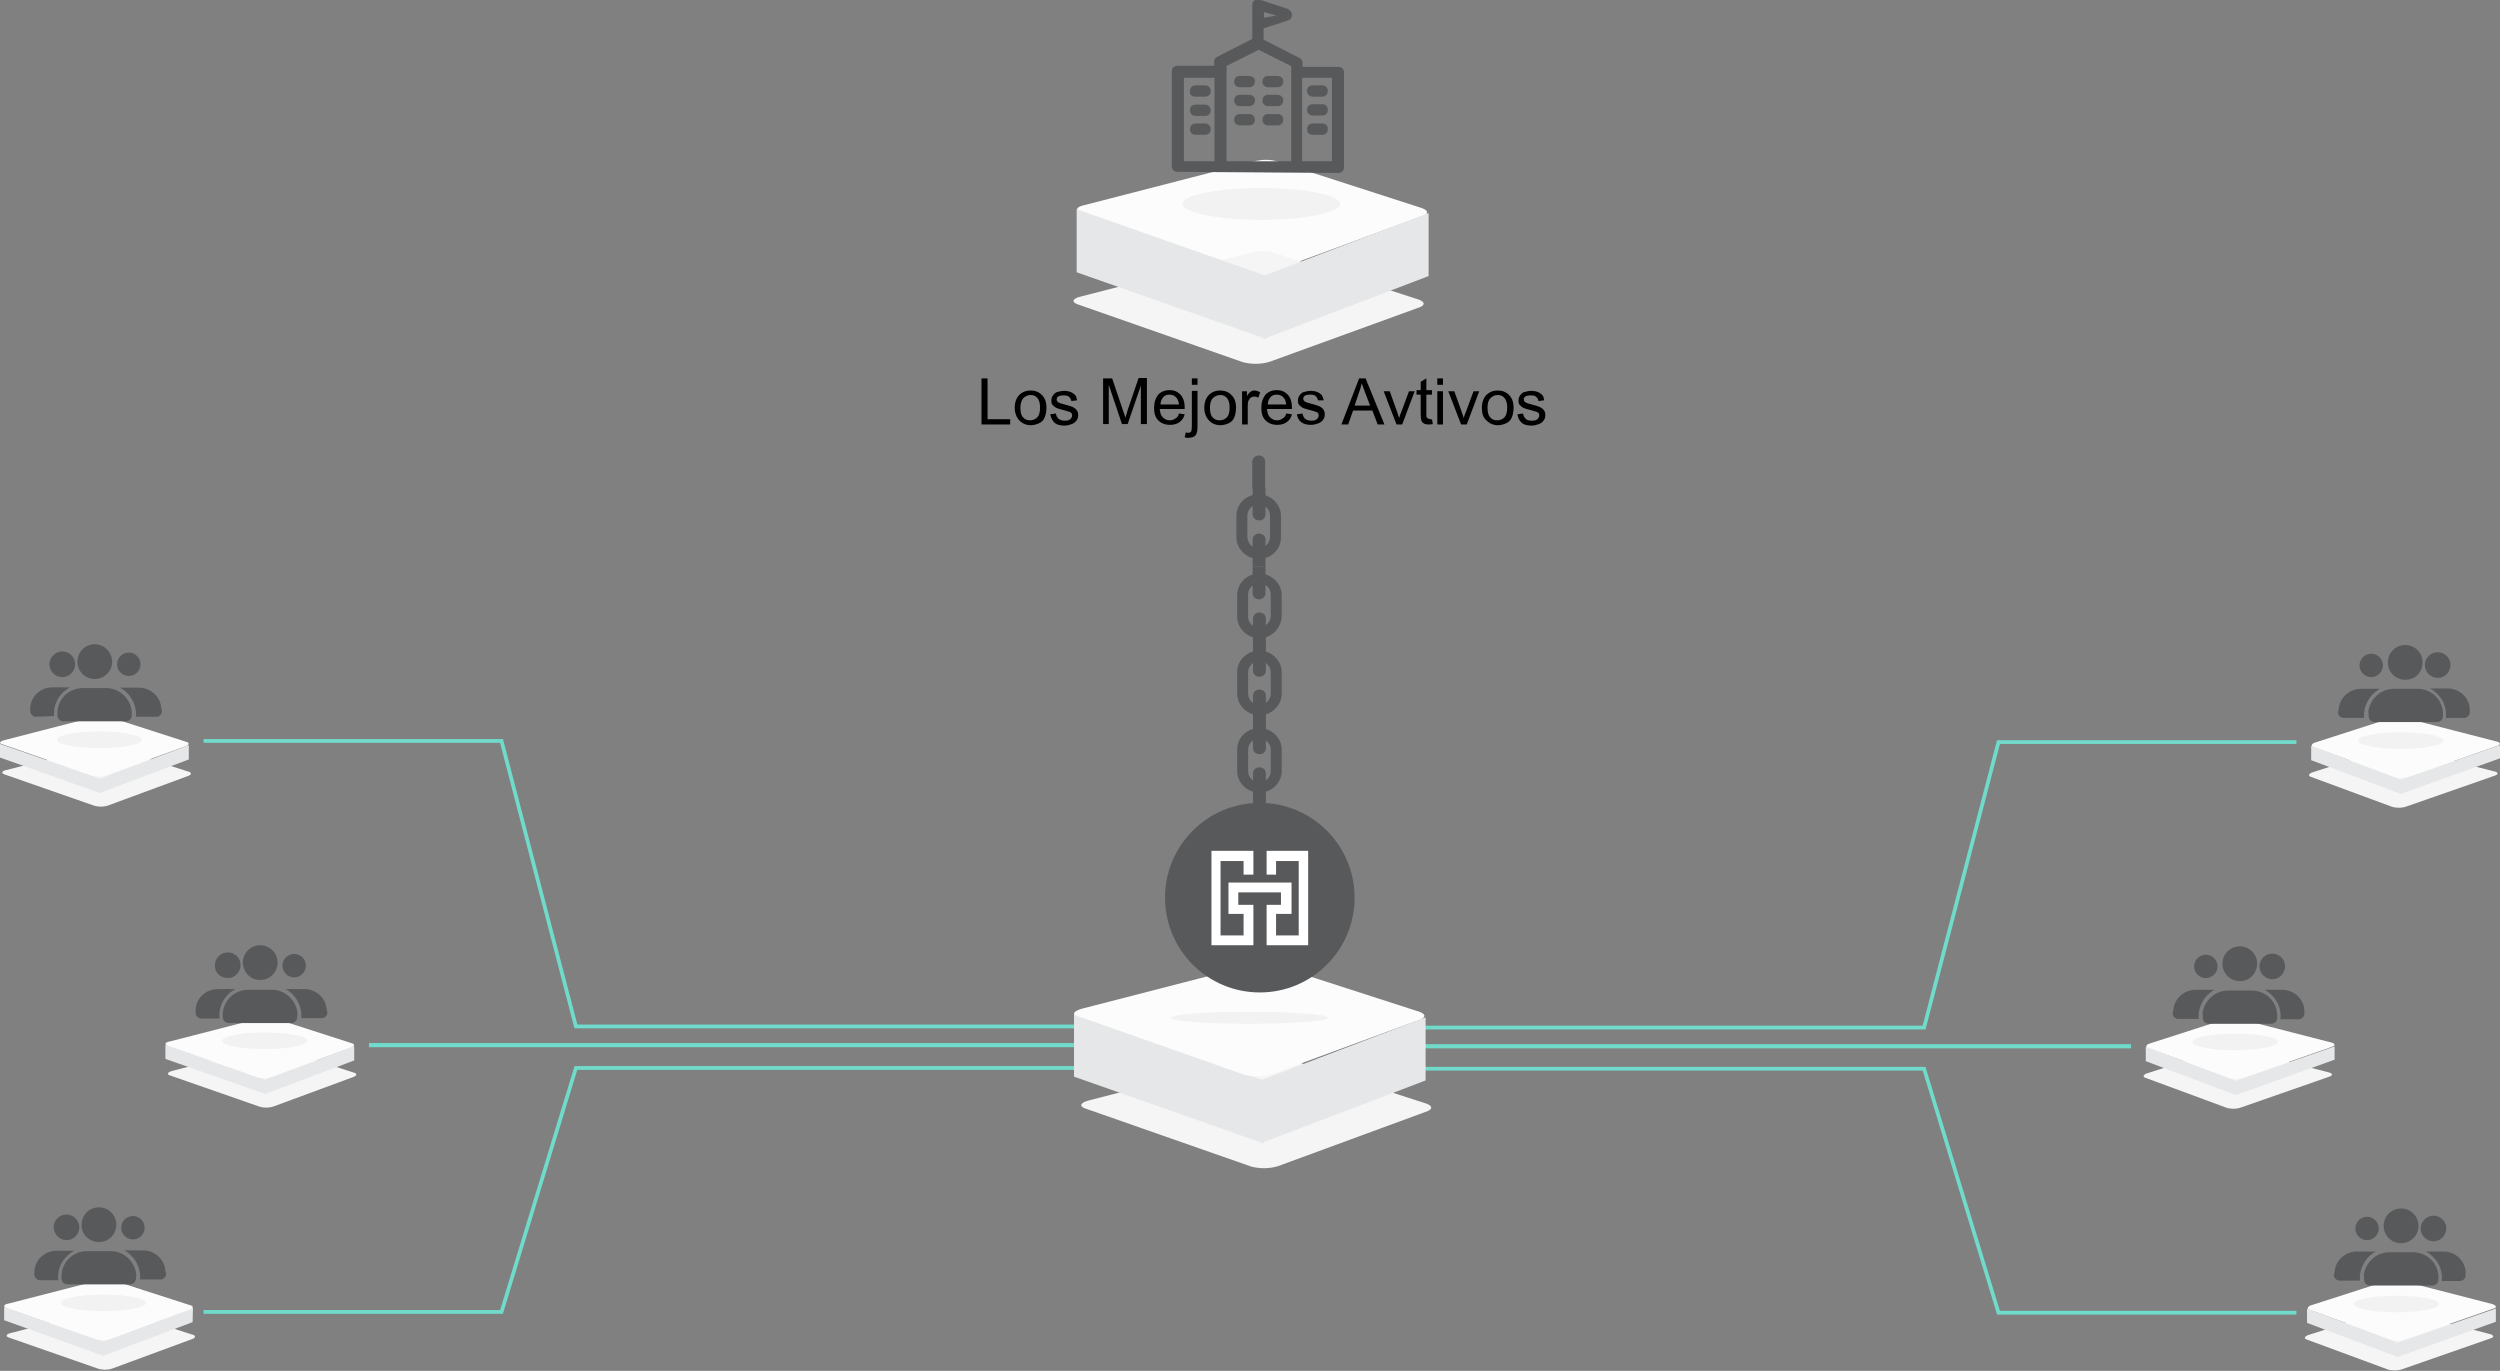 <?xml version="1.0" encoding="utf-8"?>
<!-- Generator: Adobe Illustrator 23.0.0, SVG Export Plug-In . SVG Version: 6.00 Build 0)  -->
<svg version="1.1" id="平民化" xmlns="http://www.w3.org/2000/svg" xmlns:xlink="http://www.w3.org/1999/xlink" x="0px" y="0px"
	 viewBox="0 0 662 363" style="enable-background:new 0 0 662 363;" xml:space="preserve">
<rect x="0" y="0" width="662" height="363" fill="#808080" stroke="none"/>
<style type="text/css">
	.st0{fill:#58595B;}
	.st1{fill:#70DBCB;}
	.st2{fill:none;stroke:#70DBCB;}
	.st3{fill:#F5F5F5;}
	.st4{fill:#E6E7E8;}
	.st5{fill:#FCFCFC;}
	.st6{fill:#F2F2F2;}
	.st7{enable-background:new    ;}
	.st8{fill:#FFFFFF;}
</style>
<g>
	<path class="st0" d="M333.3,148c-3.2,0-5.9-2.6-5.9-5.7v-5.7c0-3.2,2.6-5.7,5.9-5.7c3.2,0,5.9,2.6,5.9,5.7v5.7
		C339.2,145.4,336.7,148,333.3,148z M333.3,145.2c1.6,0,3-1.4,3-3v-5.7c0-1.6-1.4-3-3-3s-3,1.4-3,3v5.7
		C330.4,144,331.7,145.2,333.3,145.2z"/>
	<path class="st0" d="M335.1,136.2v-7.1h-3.4v7.1c0,0.9,0.7,1.6,1.7,1.6C334.3,137.9,335.1,137.2,335.1,136.2z"/>
	<path class="st0" d="M331.6,122.2v7.1h3.4v-7.1c0-0.9-0.7-1.6-1.7-1.6C332.5,120.6,331.6,121.3,331.6,122.2z"/>
	<path class="st0" d="M335.1,150v-7.1c0-0.9-0.7-1.6-1.7-1.6s-1.7,0.7-1.7,1.6v7.1H335.1z"/>
	<g>
		<path class="st0" d="M333.5,169c-3.2,0-5.9-2.6-5.9-5.7v-5.7c0-3.2,2.6-5.7,5.9-5.7c3.2,0,5.9,2.6,5.9,5.7v5.7
			C339.2,166.4,336.7,169,333.5,169z M333.5,166.1c1.6,0,3-1.4,3-3v-5.7c0-1.6-1.4-3-3-3s-3,1.4-3,3v5.7
			C330.4,164.9,331.7,166.1,333.5,166.1z"/>
		<path class="st0" d="M335.1,157.1V150h-3.4v7.1c0,0.9,0.7,1.6,1.7,1.6C334.3,158.7,335.1,158,335.1,157.1z"/>
		<path class="st0" d="M335.2,170.9v-7.1c0-0.9-0.7-1.6-1.7-1.6s-1.7,0.7-1.7,1.6v7.1H335.2z"/>
	</g>
	<g>
		<path class="st0" d="M333.5,189.4c-3.2,0-5.9-2.6-5.9-5.7V178c0-3.2,2.6-5.7,5.9-5.7c3.2,0,5.9,2.6,5.9,5.7v5.7
			C339.4,186.8,336.7,189.4,333.5,189.4z M333.5,186.7c1.6,0,3-1.4,3-3V178c0-1.6-1.4-3-3-3s-3,1.4-3,3v5.7
			C330.5,185.3,331.9,186.7,333.5,186.7z"/>
		<path class="st0" d="M335.2,177.6v-7.1h-3.4v7.1c0,0.9,0.7,1.6,1.7,1.6S335.2,178.5,335.2,177.6z"/>
		<path class="st0" d="M335.2,191.3v-7.1c0-0.9-0.7-1.6-1.7-1.6s-1.7,0.7-1.7,1.6v7.1H335.2z"/>
	</g>
	<g>
		<path class="st0" d="M333.5,209.9c-3.2,0-5.9-2.6-5.9-5.7v-5.7c0-3.2,2.6-5.7,5.9-5.7c3.2,0,5.9,2.6,5.9,5.7v5.7
			C339.4,207.3,336.7,209.9,333.5,209.9z M333.5,207.2c1.6,0,3-1.4,3-3v-5.7c0-1.6-1.4-3-3-3s-3,1.4-3,3v5.7
			C330.5,205.9,331.9,207.2,333.5,207.2z"/>
		<path class="st0" d="M335.2,198.1V191h-3.4v7.1c0,0.9,0.7,1.6,1.7,1.6C334.4,199.8,335.2,199.1,335.2,198.1z"/>
		<path class="st0" d="M335.2,211.9v-7.1c0-0.9-0.7-1.6-1.7-1.6s-1.7,0.7-1.7,1.6v7.1H335.2z"/>
	</g>
	<path class="st0" d="M333.5,230.7c-3.2,0-5.9-2.6-5.9-5.7v-5.7c0-3.2,2.6-5.7,5.9-5.7c3.2,0,5.9,2.6,5.9,5.7v5.7
		C339.4,228.3,336.8,230.7,333.5,230.7z M333.5,228c1.6,0,3-1.4,3-3v-5.7c0-1.6-1.4-3-3-3s-3,1.4-3,3v5.7
		C330.5,226.7,331.9,228,333.5,228z"/>
	<path class="st0" d="M335.2,218.9v-7.1h-3.4v7.1c0,0.9,0.7,1.6,1.7,1.6C334.4,220.6,335.2,219.9,335.2,218.9z"/>
	<path class="st0" d="M335.2,232.7v-7.1c0-0.9-0.7-1.6-1.7-1.6s-1.7,0.7-1.7,1.6v7.1H335.2z"/>
	<g>
		<path class="st0" d="M333.6,251.6c-3.2,0-5.9-2.6-5.9-5.7v-5.7c0-3.2,2.6-5.7,5.9-5.7c3.2,0,5.9,2.6,5.9,5.7v5.7
			C339.4,249.1,336.8,251.6,333.6,251.6z M333.6,248.9c1.6,0,3-1.4,3-3v-5.7c0-1.6-1.4-3-3-3s-3,1.4-3,3v5.7
			C330.5,247.6,331.9,248.9,333.6,248.9z"/>
		<path class="st0" d="M335.2,239.8v-7.1h-3.4v7.1c0,0.9,0.7,1.6,1.7,1.6C334.4,241.5,335.2,240.8,335.2,239.8z"/>
		<path class="st0" d="M335.3,253.6v-7.1c0-0.9-0.7-1.6-1.7-1.6s-1.7,0.7-1.7,1.6v7.1H335.3z"/>
	</g>
	<g>
		<path class="st0" d="M333.6,272.1c-3.2,0-5.9-2.6-5.9-5.7v-5.7c0-3.2,2.6-5.7,5.9-5.7c3.2,0,5.9,2.6,5.9,5.7v5.7
			C339.5,269.6,336.8,272.1,333.6,272.1z M333.6,269.4c1.6,0,3-1.4,3-3v-5.7c0-1.6-1.4-3-3-3s-3,1.4-3,3v5.7
			C330.6,268,331.9,269.4,333.6,269.4z"/>
		<path class="st0" d="M335.3,260.3v-7.1h-3.4v7.1c0,0.9,0.7,1.6,1.7,1.6C334.4,262,335.3,261.2,335.3,260.3z"/>
		<path class="st0" d="M335.3,274v-7.1c0-0.9-0.7-1.6-1.7-1.6s-1.7,0.7-1.7,1.6v7.1H335.3z"/>
	</g>
	<g>
		<path class="st0" d="M333.6,292.6c-3.2,0-5.9-2.6-5.9-5.7v-5.7c0-3.2,2.6-5.7,5.9-5.7c3.2,0,5.9,2.6,5.9,5.7v5.7
			C339.5,290.2,336.8,292.6,333.6,292.6z M333.6,289.9c1.6,0,3-1.4,3-3v-5.7c0-1.6-1.4-3-3-3s-3,1.4-3,3v5.7
			C330.6,288.6,332,289.9,333.6,289.9z"/>
		<path class="st0" d="M335.3,280.8v-7.1h-3.4v7.1c0,0.9,0.7,1.6,1.7,1.6S335.3,281.8,335.3,280.8z"/>
		<path class="st0" d="M335.3,294.6v-7.1c0-0.9-0.7-1.6-1.7-1.6s-1.7,0.7-1.7,1.6v7.1H335.3z"/>
	</g>
	<path class="st0" d="M335.2,301.7v-7.1h-3.4v7.1c0,0.9,0.7,1.6,1.7,1.6C334.4,303.4,335.2,302.7,335.2,301.7z"/>
</g>
<g>
	<g>
		<rect id="矩形_48_4_" x="376.4" y="276.5" class="st1" width="187.9" height="1.1"/>
		<path id="形状_2_4_" class="st2" d="M608.1,196.5h-78.9l-19.7,75.6H376.4"/>
		<path id="形状_2_拷贝_4_" class="st2" d="M608.1,347.6h-78.9L509.5,283H376.4"/>
	</g>
	<g>
		<path id="圆角矩形_1_拷贝_13_" class="st3" d="M660.6,205.4l-23.5,8.2c-1.2,0.4-2.6,0.4-3.8,0l-21.4-7.9
			c-0.7-0.2-0.6-0.7,0.2-1.1l20.5-6.6c1-0.2,2.1-0.2,3.1-0.1l24.5,6.3C661.5,204.4,661.8,205,660.6,205.4z"/>
		<path id="矩形_46_13_" class="st4" d="M662,200.8l-26.2,9.4v-3.8l26.2-9.1V200.8z"/>
		<path id="矩形_46_拷贝_13_" class="st4" d="M612,201.3l23.9,9v-3.8l-23.9-9V201.3z"/>
		<path id="圆角矩形_1_13_" class="st5" d="M661.3,197.5l-23.5,8.2c-1.2,0.4-2.6,0.4-3.8,0l-21.4-7.9c-0.7-0.2-0.6-0.7,0.2-1.1
			l20.5-6.6c1-0.2,2.1-0.2,3.1-0.1l24.5,6.3C662.1,196.5,662.4,197.1,661.3,197.5z"/>
		<ellipse id="椭圆_11_13_" class="st6" cx="635.7" cy="196.1" rx="11.3" ry="2.2"/>
	</g>
	<g>
		<g>
			<path class="st0" d="M636.9,180c-2.6,0-4.6-2.1-4.6-4.6c0-2.6,2.1-4.6,4.6-4.6c2.6,0,4.6,2.1,4.6,4.6
				C641.5,178.1,639.5,180,636.9,180z"/>
			<path class="st0" d="M627.1,188.6c0.4-3.4,3.2-6.2,6.8-6.2h6.2c3.6,0,6.5,2.6,6.8,6.2l0,0v1c0,0.9-0.7,1.6-1.6,1.6h-16.5
				c-0.9,0-1.6-0.7-1.6-1.6v-1H627.1z"/>
		</g>
		<g>
			<path class="st0" d="M627.9,179.3c-1.7,0-3.1-1.4-3.1-3.1s1.4-3.1,3.1-3.1s3.1,1.4,3.1,3.1S629.6,179.3,627.9,179.3z"/>
			<path class="st0" d="M619.3,187.8c0.2-3,2.8-5.4,5.9-5.4h5c-2.3,1.2-3.9,3.6-4.2,6.4l0,0v1.2v0.1h-5.4c-0.7,0-1.5-0.6-1.5-1.5
				L619.3,187.8L619.3,187.8z"/>
		</g>
		<g>
			<path class="st0" d="M645.5,179.5c-1.8,0-3.4-1.5-3.4-3.4c0-1.8,1.5-3.4,3.4-3.4c1.8,0,3.4,1.5,3.4,3.4
				C648.8,178.1,647.4,179.5,645.5,179.5z"/>
			<path class="st0" d="M647.7,189.9v-1.2l0,0c-0.2-2.8-1.8-5-4.2-6.4h4.6c3.1,0,5.7,2.3,5.9,5.4l0,0v0.9c0,0.7-0.6,1.5-1.5,1.5
				h-4.9C647.7,190,647.7,190,647.7,189.9z"/>
		</g>
	</g>
	<g>
		<path id="圆角矩形_1_拷贝_12_" class="st3" d="M616.8,285.1l-23.5,8.2c-1.2,0.4-2.6,0.4-3.8,0l-21.4-7.9
			c-0.7-0.2-0.6-0.7,0.2-1.1l20.5-6.6c1-0.2,2.1-0.2,3.1-0.1l24.5,6.3C617.7,284.2,617.9,284.7,616.8,285.1z"/>
		<path id="矩形_46_12_" class="st4" d="M618.2,280.6L592,290v-3.8l26.2-9.1V280.6z"/>
		<path id="矩形_46_拷贝_12_" class="st4" d="M568.2,281l23.9,9v-3.8l-23.9-9V281z"/>
		<path id="圆角矩形_1_12_" class="st5" d="M617.5,277.2l-23.5,8.2c-1.2,0.4-2.6,0.4-3.8,0l-21.4-7.9c-0.7-0.2-0.6-0.7,0.2-1.1
			l20.5-6.6c1-0.2,2.1-0.2,3.1-0.1l24.5,6.3C618.3,276.2,618.6,276.9,617.5,277.2z"/>
		<ellipse id="椭圆_11_12_" class="st6" cx="591.9" cy="275.9" rx="11.3" ry="2.2"/>
	</g>
	<g>
		<g>
			<path class="st0" d="M593.1,259.8c-2.6,0-4.6-2.1-4.6-4.6c0-2.6,2.1-4.6,4.6-4.6c2.6,0,4.6,2.1,4.6,4.6
				C597.6,257.8,595.7,259.8,593.1,259.8z"/>
			<path class="st0" d="M583.2,268.5c0.4-3.4,3.2-6.2,6.8-6.2h6.2c3.6,0,6.5,2.6,6.8,6.2l0,0v1c0,0.9-0.7,1.6-1.6,1.6h-16.5
				c-0.9,0-1.6-0.7-1.6-1.6v-1H583.2z"/>
		</g>
		<g>
			<path class="st0" d="M584.1,259c-1.7,0-3.1-1.4-3.1-3.1s1.4-3.1,3.1-3.1s3.1,1.4,3.1,3.1S585.8,259,584.1,259z"/>
			<path class="st0" d="M575.5,267.5c0.2-3,2.8-5.4,5.9-5.4h5c-2.3,1.2-3.9,3.6-4.2,6.4l0,0v1.2v0.1h-5.4c-0.7,0-1.5-0.6-1.5-1.5
				L575.5,267.5L575.5,267.5z"/>
		</g>
		<g>
			<path class="st0" d="M601.7,259.3c-1.8,0-3.4-1.5-3.4-3.4c0-1.8,1.5-3.4,3.4-3.4c1.8,0,3.4,1.5,3.4,3.4
				C605,257.8,603.6,259.3,601.7,259.3z"/>
			<path class="st0" d="M603.9,269.7v-1.2l0,0c-0.2-2.8-1.8-5-4.2-6.4h4.6c3.1,0,5.7,2.3,5.9,5.4l0,0v0.9c0,0.7-0.6,1.5-1.5,1.5
				h-4.9C603.9,269.7,603.9,269.7,603.9,269.7z"/>
		</g>
	</g>
	<g>
		<path id="圆角矩形_1_拷贝_11_" class="st3" d="M659.5,354.4l-23.5,8.2c-1.2,0.4-2.6,0.4-3.8,0l-21.4-7.9
			c-0.7-0.2-0.6-0.7,0.2-1.1l20.5-6.6c1-0.2,2.1-0.2,3.1-0.1l24.5,6.3C660.4,353.5,660.6,354.1,659.5,354.4z"/>
		<path id="矩形_46_11_" class="st4" d="M660.9,350l-26.2,9.4v-3.8l26.2-9.1V350z"/>
		<path id="矩形_46_拷贝_11_" class="st4" d="M610.9,350.3l23.9,9v-3.8l-23.9-9V350.3L610.9,350.3z"/>
		<path id="圆角矩形_1_11_" class="st5" d="M660.3,346.5l-23.5,8.2c-1.2,0.4-2.6,0.4-3.8,0l-21.4-7.9c-0.7-0.2-0.6-0.7,0.2-1.1
			l20.5-6.6c1-0.2,2.1-0.2,3.1-0.1l24.5,6.3C661,345.6,661.3,346.3,660.3,346.5z"/>
		<ellipse id="椭圆_11_11_" class="st6" cx="634.6" cy="345.3" rx="11.3" ry="2.2"/>
	</g>
	<g>
		<g>
			<path class="st0" d="M635.8,329.2c-2.6,0-4.6-2.1-4.6-4.6c0-2.6,2.1-4.6,4.6-4.6c2.6,0,4.6,2.1,4.6,4.6
				C640.5,327.1,638.4,329.2,635.8,329.2z"/>
			<path class="st0" d="M625.9,337.8c0.4-3.4,3.2-6.2,6.8-6.2h6.2c3.6,0,6.5,2.6,6.8,6.2l0,0v1c0,0.9-0.7,1.6-1.6,1.6h-16.5
				c-0.9,0-1.6-0.7-1.6-1.6v-1H625.9z"/>
		</g>
		<g>
			<path class="st0" d="M626.8,328.4c-1.7,0-3.1-1.4-3.1-3.1s1.4-3.1,3.1-3.1s3.1,1.4,3.1,3.1C629.9,326.9,628.5,328.4,626.8,328.4z
				"/>
			<path class="st0" d="M618.2,336.8c0.2-3,2.8-5.4,5.9-5.4h5c-2.3,1.2-3.9,3.6-4.2,6.4l0,0v1.2v0.1h-5.4c-0.7,0-1.5-0.6-1.5-1.5
				L618.2,336.8L618.2,336.8z"/>
		</g>
		<g>
			<path class="st0" d="M644.4,328.7c-1.8,0-3.4-1.5-3.4-3.4c0-1.8,1.5-3.4,3.4-3.4c1.8,0,3.4,1.5,3.4,3.4
				C647.7,327.2,646.2,328.7,644.4,328.7z"/>
			<path class="st0" d="M646.6,339v-1.2l0,0c-0.2-2.8-1.8-5-4.2-6.4h4.6c3.1,0,5.7,2.3,5.9,5.4l0,0v0.9c0,0.7-0.6,1.5-1.5,1.5h-4.9
				C646.6,339.1,646.6,339,646.6,339z"/>
		</g>
	</g>
</g>
<path id="圆角矩形_1_10_" class="st5" d="M287.2,54.3l45.4-11.7c2-0.4,3.9-0.4,5.8,0.2l38.1,12.3c1.7,0.6,1.8,1.4,0.5,2
	l-39.7,14.6c-2.3,0.7-4.8,0.7-7.1,0.1l-43.7-15.4C284.5,55.7,284.9,54.8,287.2,54.3z"/>
<path id="圆角矩形_1_拷贝_10_" class="st3" d="M286.3,78.5l45.4-11.7c2-0.4,3.9-0.4,5.8,0.2l38.1,12.3c1.7,0.6,1.8,1.4,0.5,2
	l-39.9,14.5c-2.3,0.7-4.8,0.7-7.1,0.1l-43.7-15.3C283.6,80,284,79,286.3,78.5z"/>
<ellipse id="椭圆_11_10_" class="st6" cx="334" cy="54" rx="20.9" ry="4.2"/>
<path id="矩形_46_10_" class="st4" d="M285.1,55.4l50.3,17.7v16.7l-50.3-17.7V55.4L285.1,55.4z"/>
<path id="矩形_46_拷贝_10_" class="st4" d="M378.3,56.4l-43.8,16.7v16.7l43.8-16.7V56.4z"/>
<g class="st7">
	<path class="st0" d="M354.4,45.8c0.9,0,1.5-0.6,1.5-1.5V19.2c0-0.9-0.6-1.5-1.5-1.5h-9.5v-1c0-0.6-0.2-1.1-0.9-1.4l-9.4-4.8v-3
		l6.5-2.1c0.6-0.2,1-0.7,1-1.5c0-0.6-0.5-1.2-1-1.5l-7.5-2.5c-0.5-0.2-1-0.1-1.4,0.2c-0.4,0.2-0.6,0.7-0.6,1.2v9l-9.2,4.7
		c-0.6,0.2-0.9,0.7-0.9,1.4v1h-9.7c-0.9,0-1.5,0.6-1.5,1.5V44c0,0.9,0.6,1.5,1.5,1.5L354.4,45.8L354.4,45.8L354.4,45.8z M334.7,4.7
		V3.2l3.3,0.9L334.7,4.7z M313.5,20.6h8.1v22.1h-8.1V20.6L313.5,20.6z M324.7,17.5l8.6-4.3l8.6,4.3v25.2h-17.1V17.5H324.7z
		 M352.7,42.7h-7.9V20.6h7.9V42.7z"/>
	<path class="st0" d="M330.8,20.1h-2.5c-0.9,0-1.5,0.6-1.5,1.5s0.6,1.5,1.5,1.5h2.5c0.9,0,1.5-0.6,1.5-1.5
		C332.5,20.8,331.6,20.1,330.8,20.1z"/>
	<path class="st0" d="M316.6,25.6h2.5c0.9,0,1.5-0.6,1.5-1.5s-0.6-1.5-1.5-1.5h-2.5c-0.9,0-1.5,0.6-1.5,1.5
		C314.9,25,315.6,25.6,316.6,25.6z"/>
	<path class="st0" d="M319.1,27.7h-2.5c-0.9,0-1.5,0.6-1.5,1.5s0.6,1.5,1.5,1.5h2.5c0.9,0,1.5-0.6,1.5-1.5S319.8,27.7,319.1,27.7z"
		/>
	<path class="st0" d="M319.1,32.7h-2.5c-0.9,0-1.5,0.6-1.5,1.5s0.6,1.5,1.5,1.5h2.5c0.9,0,1.5-0.6,1.5-1.5S319.8,32.7,319.1,32.7z"
		/>
	<path class="st0" d="M347.6,25.6h2.5c0.9,0,1.5-0.6,1.5-1.5s-0.6-1.5-1.5-1.5h-2.5c-0.9,0-1.5,0.6-1.5,1.5S346.9,25.6,347.6,25.6z"
		/>
	<path class="st0" d="M347.6,30.6h2.5c0.9,0,1.5-0.6,1.5-1.5s-0.6-1.5-1.5-1.5h-2.5c-0.9,0-1.5,0.6-1.5,1.5S346.9,30.6,347.6,30.6z"
		/>
	<path class="st0" d="M350.1,32.7h-2.5c-0.9,0-1.5,0.6-1.5,1.5s0.6,1.5,1.5,1.5h2.5c0.9,0,1.5-0.6,1.5-1.5
		C351.7,33.4,351.1,32.7,350.1,32.7z"/>
	<path class="st0" d="M338.3,20.1h-2.5c-0.9,0-1.5,0.6-1.5,1.5s0.6,1.5,1.5,1.5h2.5c0.9,0,1.5-0.6,1.5-1.5
		C339.9,20.8,339.1,20.1,338.3,20.1z"/>
	<path class="st0" d="M330.8,25.1h-2.5c-0.9,0-1.5,0.6-1.5,1.5s0.6,1.5,1.5,1.5h2.5c0.9,0,1.5-0.6,1.5-1.5
		C332.5,25.8,331.6,25.1,330.8,25.1z"/>
	<path class="st0" d="M338.3,25.1h-2.5c-0.9,0-1.5,0.6-1.5,1.5s0.6,1.5,1.5,1.5h2.5c0.9,0,1.5-0.6,1.5-1.5
		C339.9,25.8,339.1,25.1,338.3,25.1z"/>
	<path class="st0" d="M330.8,30.2h-2.5c-0.9,0-1.5,0.6-1.5,1.5c0,0.9,0.6,1.5,1.5,1.5h2.5c0.9,0,1.5-0.6,1.5-1.5
		S331.6,30.2,330.8,30.2z"/>
	<path class="st0" d="M338.3,30.2h-2.5c-0.9,0-1.5,0.6-1.5,1.5c0,0.9,0.6,1.5,1.5,1.5h2.5c0.9,0,1.5-0.6,1.5-1.5
		C339.9,30.8,339.1,30.2,338.3,30.2z"/>
</g>
<g>
	<g>
		<rect id="矩形_48_3_" x="97.7" y="276.2" class="st1" width="187.9" height="1.1"/>
		<path id="形状_2_3_" class="st2" d="M285.6,271.8H152.5l-19.7-75.6H53.9"/>
		<path id="形状_2_拷贝_3_" class="st2" d="M285.6,282.8H152.5l-19.7,64.6H53.9"/>
	</g>
	<g>
		<path id="圆角矩形_1_拷贝_9_" class="st3" d="M1.7,203.9l24.5-6.3c1.1-0.2,2.1-0.2,3.1,0.1l20.5,6.6c0.9,0.2,1,0.7,0.2,1.1
			l-21.4,7.9c-1.2,0.4-2.6,0.4-3.8,0l-23.5-8.2C0.2,204.8,0.5,204.1,1.7,203.9z"/>
		<path id="矩形_46_9_" class="st4" d="M0,197l26.2,9.1v3.8L0,200.6V197z"/>
		<path id="矩形_46_拷贝_9_" class="st4" d="M50,197.3l-23.9,9v3.8l23.9-9V197.3z"/>
		<path id="圆角矩形_1_9_" class="st5" d="M1.1,196l24.5-6.3c1.1-0.2,2.1-0.2,3.1,0.1l20.5,6.6c0.9,0.2,1,0.7,0.2,1.1L28,205.3
			c-1.2,0.4-2.6,0.4-3.8,0l-23.5-8.2C-0.4,196.9-0.1,196.3,1.1,196z"/>
		<ellipse id="椭圆_11_9_" class="st6" cx="26.3" cy="195.9" rx="11.3" ry="2.2"/>
	</g>
	<g>
		<g>
			<path class="st0" d="M25.1,179.8c2.6,0,4.6-2.1,4.6-4.6s-2.1-4.6-4.6-4.6c-2.6,0-4.6,2.1-4.6,4.6S22.5,179.8,25.1,179.8z"/>
			<path class="st0" d="M34.9,188.4c-0.4-3.4-3.2-6.2-6.8-6.2H22c-3.6,0-6.5,2.6-6.8,6.2l0,0v1c0,0.9,0.7,1.6,1.6,1.6h16.5
				c0.9,0,1.6-0.7,1.6-1.6L34.9,188.4L34.9,188.4z"/>
		</g>
		<g>
			<path class="st0" d="M34.1,179c1.7,0,3.1-1.4,3.1-3.1s-1.4-3.1-3.1-3.1c-1.7,0-3.1,1.4-3.1,3.1S32.4,179,34.1,179z"/>
			<path class="st0" d="M42.7,187.5c-0.2-3-2.8-5.4-5.9-5.4h-5c2.3,1.2,3.9,3.6,4.2,6.4l0,0v1.2v0.1h5.4c0.7,0,1.5-0.6,1.5-1.5
				L42.7,187.5L42.7,187.5z"/>
		</g>
		<g>
			<path class="st0" d="M16.5,179.3c1.8,0,3.4-1.5,3.4-3.4s-1.5-3.4-3.4-3.4c-1.8,0-3.4,1.5-3.4,3.4S14.6,179.3,16.5,179.3z"/>
			<path class="st0" d="M14.3,189.6v-1.2l0,0c0.2-2.8,1.8-5,4.2-6.4h-4.6c-3.1,0-5.7,2.3-5.9,5.4l0,0v0.9c0,0.7,0.6,1.5,1.5,1.5
				L14.3,189.6C14.3,189.7,14.3,189.7,14.3,189.6z"/>
		</g>
	</g>
	<g>
		<path id="圆角矩形_1_拷贝_8_" class="st3" d="M45.5,283.6l24.5-6.3c1.1-0.2,2.1-0.2,3.1,0.1l20.5,6.6c0.9,0.2,1,0.7,0.2,1.1
			L72.4,293c-1.2,0.4-2.6,0.4-3.8,0l-23.5-8.2C44.1,284.5,44.3,284,45.5,283.6z"/>
		<path id="矩形_46_8_" class="st4" d="M43.8,276.7l26.2,9.1v3.8l-26.2-9.2V276.7z"/>
		<path id="矩形_46_拷贝_8_" class="st4" d="M93.8,277l-23.9,9v3.8l23.9-9V277z"/>
		<path id="圆角矩形_1_8_" class="st5" d="M44.9,275.8l24.5-6.3c1.1-0.2,2.1-0.2,3.1,0.1l20.5,6.6c0.9,0.2,1,0.7,0.2,1.1
			l-21.4,7.9c-1.2,0.4-2.6,0.4-3.8,0L44.5,277C43.4,276.6,43.7,276,44.9,275.8z"/>
		<ellipse id="椭圆_11_8_" class="st6" cx="70.1" cy="275.6" rx="11.3" ry="2.2"/>
	</g>
	<g>
		<g>
			<path class="st0" d="M68.9,259.5c2.6,0,4.6-2.1,4.6-4.6c0-2.6-2.1-4.6-4.6-4.6c-2.6,0-4.6,2.1-4.6,4.6
				C64.4,257.5,66.3,259.5,68.9,259.5z"/>
			<path class="st0" d="M78.8,268.3c-0.4-3.4-3.2-6.2-6.8-6.2h-6.2c-3.6,0-6.5,2.6-6.8,6.2l0,0v1c0,0.9,0.7,1.6,1.6,1.6h16.5
				c0.9,0,1.6-0.7,1.6-1.6L78.8,268.3L78.8,268.3z"/>
		</g>
		<g>
			<path class="st0" d="M77.9,258.8c1.7,0,3.1-1.4,3.1-3.1c0-1.7-1.4-3.1-3.1-3.1s-3.1,1.4-3.1,3.1S76.2,258.8,77.9,258.8z"/>
			<path class="st0" d="M86.5,267.3c-0.2-3-2.8-5.4-5.9-5.4h-5c2.3,1.2,3.9,3.6,4.2,6.4l0,0v1.2v0.1h5.4c0.7,0,1.5-0.6,1.5-1.5
				L86.5,267.3L86.5,267.3z"/>
		</g>
		<g>
			<path class="st0" d="M60.3,259c1.8,0,3.4-1.5,3.4-3.4c0-2-1.5-3.4-3.4-3.4c-1.8,0-3.4,1.5-3.4,3.4C56.8,257.5,58.4,259,60.3,259z
				"/>
			<path class="st0" d="M58.1,269.5v-1.2l0,0c0.2-2.8,1.8-5,4.2-6.4h-4.6c-3.1,0-5.7,2.3-5.9,5.4l0,0v0.9c0,0.7,0.6,1.5,1.5,1.5h4.9
				C58.1,269.5,58.1,269.5,58.1,269.5z"/>
		</g>
	</g>
	<g>
		<path id="圆角矩形_1_拷贝_7_" class="st3" d="M2.8,353l24.5-6.3c1.1-0.2,2.1-0.2,3.1,0.1l20.5,6.6c0.9,0.2,1,0.7,0.2,1.1
			l-21.4,7.9c-1.2,0.4-2.6,0.4-3.8,0l-23.5-8.2C1.4,353.9,1.6,353.3,2.8,353z"/>
		<path id="矩形_46_7_" class="st4" d="M1.1,346.1l26.2,9.1v3.8l-26.2-9.4C1.1,349.7,1.1,346.1,1.1,346.1z"/>
		<path id="矩形_46_拷贝_7_" class="st4" d="M51.1,346.3l-24,9v3.8l23.9-9L51.1,346.3L51.1,346.3z"/>
		<path id="圆角矩形_1_7_" class="st5" d="M2.2,345.2l24.5-6.3c1.1-0.2,2.1-0.2,3.1,0.1l20.5,6.6c0.9,0.2,1,0.7,0.2,1.1
			l-21.4,7.9c-1.2,0.4-2.6,0.4-3.8,0l-23.5-8.2C0.7,346,1,345.4,2.2,345.2z"/>
		<ellipse id="椭圆_11_7_" class="st6" cx="27.4" cy="345" rx="11.3" ry="2.2"/>
	</g>
	<g>
		<g>
			<path class="st0" d="M26.2,328.9c2.6,0,4.6-2.1,4.6-4.6c0-2.6-2.1-4.6-4.6-4.6c-2.6,0-4.6,2.1-4.6,4.6
				C21.5,326.8,23.6,328.9,26.2,328.9z"/>
			<path class="st0" d="M36.1,337.5c-0.4-3.4-3.2-6.2-6.8-6.2h-6.2c-3.6,0-6.5,2.6-6.8,6.2l0,0v1c0,0.9,0.7,1.6,1.6,1.6h16.5
				c0.9,0,1.6-0.7,1.6-1.6L36.1,337.5L36.1,337.5z"/>
		</g>
		<g>
			<path class="st0" d="M35.2,328.2c1.7,0,3.1-1.4,3.1-3.1s-1.4-3.1-3.1-3.1s-3.1,1.4-3.1,3.1C32.1,326.8,33.5,328.2,35.2,328.2z"/>
			<path class="st0" d="M43.8,336.5c-0.2-3-2.8-5.4-5.9-5.4h-5c2.3,1.2,3.9,3.6,4.2,6.4l0,0v1.2v0.1h5.4c0.7,0,1.5-0.6,1.5-1.5
				L43.8,336.5L43.8,336.5z"/>
		</g>
		<g>
			<path class="st0" d="M17.6,328.4c1.8,0,3.4-1.5,3.4-3.4c0-1.8-1.5-3.4-3.4-3.4c-1.8,0-3.4,1.5-3.4,3.4
				C14.3,326.9,15.8,328.4,17.6,328.4z"/>
			<path class="st0" d="M15.4,338.8v-1.2l0,0c0.2-2.8,1.8-5,4.2-6.4H15c-3.1,0-5.7,2.3-5.9,5.4l0,0v0.9c0,0.7,0.6,1.5,1.5,1.5h4.9
				C15.4,338.9,15.4,338.9,15.4,338.8z"/>
		</g>
	</g>
</g>
<path id="圆角矩形_1_拷贝_15_" class="st3" d="M288.3,291.4l45.4-11.7c2-0.4,3.9-0.4,5.8,0.2l38.1,12.3c1.7,0.6,1.8,1.4,0.5,2
	l-39.7,14.6c-2.3,0.7-4.8,0.7-7.1,0.1l-43.7-15.3C285.6,293,286,292,288.3,291.4z"/>
<path id="矩形_46_15_" class="st4" d="M284.4,268.4l50.3,17.7v16.7l-50.3-17.7V268.4z"/>
<path id="矩形_46_拷贝_15_" class="st4" d="M377.5,269.4l-43.8,16.7v16.7l43.8-16.7V269.4z"/>
<path id="圆角矩形_1_15_" class="st5" d="M286.5,267.1l45.4-11.7c2-0.4,3.9-0.4,5.8,0.2l38.1,12.3c1.7,0.6,1.8,1.4,0.5,2
	l-39.7,14.6c-2.3,0.7-4.8,0.7-7.1,0.1l-43.7-15.4C283.7,268.7,284.1,267.8,286.5,267.1z"/>
<ellipse id="椭圆_11_15_" class="st6" cx="330.8" cy="269.5" rx="20.9" ry="1.6"/>
<circle id="椭圆_12_2_" class="st0" cx="333.6" cy="237.7" r="25.1"/>
<polygon id="XMLID_2_" class="st8" points="335.4,231.6 337.9,231.6 337.9,228 343.9,228 343.9,247.7 337.9,247.7 337.9,242 
	342,242 342,233.7 325.3,233.7 325.3,242 329.3,242 329.3,247.7 323.2,247.7 323.2,228 329.3,228 329.3,231.6 331.9,231.6 
	331.9,225.3 320.8,225.3 320.8,250.3 331.9,250.3 331.9,239.6 327.9,239.6 327.9,236.3 339.2,236.3 339.2,239.6 335.4,239.6 
	335.4,250.3 346.4,250.3 346.4,225.3 335.4,225.3 "/>
<g>
	<path d="M259.9,112.4v-12.2h1.6v10.8h6v1.4H259.9z"/>
	<path d="M268.7,108c0-1.6,0.5-2.8,1.4-3.6c0.8-0.7,1.7-1,2.8-1c1.2,0,2.2,0.4,3,1.2s1.2,1.9,1.2,3.3c0,1.1-0.2,2-0.5,2.7
		c-0.3,0.7-0.8,1.2-1.5,1.5s-1.4,0.5-2.1,0.5c-1.2,0-2.2-0.4-3-1.2S268.7,109.4,268.7,108z M270.2,108c0,1.1,0.2,2,0.7,2.5
		c0.5,0.6,1.1,0.8,1.9,0.8c0.7,0,1.4-0.3,1.9-0.8c0.5-0.6,0.7-1.4,0.7-2.6c0-1.1-0.2-1.9-0.7-2.5c-0.5-0.6-1.1-0.8-1.8-0.8
		c-0.7,0-1.4,0.3-1.9,0.8C270.5,106,270.2,106.8,270.2,108z"/>
	<path d="M278.1,109.7l1.5-0.2c0.1,0.6,0.3,1,0.7,1.4c0.4,0.3,0.9,0.5,1.6,0.5c0.7,0,1.2-0.1,1.5-0.4s0.5-0.6,0.5-1
		c0-0.3-0.1-0.6-0.4-0.8c-0.2-0.1-0.7-0.3-1.5-0.5c-1.1-0.3-1.9-0.5-2.3-0.7c-0.4-0.2-0.7-0.5-1-0.8s-0.3-0.8-0.3-1.2
		c0-0.4,0.1-0.8,0.3-1.1c0.2-0.3,0.4-0.6,0.7-0.8c0.2-0.2,0.5-0.3,1-0.4c0.4-0.1,0.8-0.2,1.3-0.2c0.7,0,1.3,0.1,1.8,0.3
		s0.9,0.5,1.2,0.8s0.4,0.8,0.5,1.4l-1.5,0.2c-0.1-0.5-0.3-0.8-0.6-1.1c-0.3-0.3-0.8-0.4-1.4-0.4c-0.7,0-1.2,0.1-1.5,0.3
		c-0.3,0.2-0.4,0.5-0.4,0.8c0,0.2,0.1,0.4,0.2,0.5c0.1,0.2,0.3,0.3,0.6,0.4c0.1,0.1,0.6,0.2,1.3,0.4c1.1,0.3,1.8,0.5,2.2,0.7
		s0.7,0.4,1,0.8s0.4,0.8,0.4,1.3c0,0.5-0.1,1-0.4,1.4c-0.3,0.4-0.7,0.8-1.3,1c-0.5,0.2-1.2,0.4-1.9,0.4c-1.1,0-2-0.2-2.6-0.7
		C278.7,111.4,278.3,110.7,278.1,109.7z"/>
	<path d="M292.1,112.4v-12.2h2.4l2.9,8.6c0.3,0.8,0.5,1.4,0.6,1.8c0.1-0.4,0.4-1.1,0.6-2l2.9-8.5h2.2v12.2h-1.6v-10.2l-3.5,10.2
		h-1.5l-3.5-10.4v10.4H292.1z"/>
	<path d="M312.2,109.5l1.5,0.2c-0.2,0.9-0.7,1.6-1.4,2.1c-0.7,0.5-1.5,0.7-2.5,0.7c-1.3,0-2.3-0.4-3.1-1.2c-0.8-0.8-1.1-1.9-1.1-3.3
		c0-1.5,0.4-2.6,1.1-3.5c0.8-0.8,1.8-1.2,3-1.2c1.2,0,2.1,0.4,2.9,1.2c0.7,0.8,1.1,1.9,1.1,3.4c0,0.1,0,0.2,0,0.4h-6.6
		c0.1,1,0.3,1.7,0.8,2.2c0.5,0.5,1.1,0.8,1.8,0.8c0.5,0,1-0.1,1.4-0.4C311.7,110.6,312,110.2,312.2,109.5z M307.3,107.1h4.9
		c-0.1-0.7-0.3-1.3-0.6-1.7c-0.5-0.6-1.1-0.9-1.9-0.9c-0.7,0-1.3,0.2-1.7,0.7C307.6,105.7,307.3,106.3,307.3,107.1z"/>
	<path d="M313.7,115.8l0.3-1.3c0.3,0.1,0.5,0.1,0.7,0.1c0.3,0,0.5-0.1,0.7-0.3c0.1-0.2,0.2-0.7,0.2-1.5v-9.3h1.5v9.3
		c0,1.1-0.1,1.8-0.4,2.3c-0.4,0.6-1,0.8-1.8,0.8C314.5,116,314.1,115.9,313.7,115.8z M315.6,101.9v-1.7h1.5v1.7H315.6z"/>
	<path d="M318.9,108c0-1.6,0.5-2.8,1.4-3.6c0.8-0.7,1.7-1,2.8-1c1.2,0,2.2,0.4,3,1.2s1.2,1.9,1.2,3.3c0,1.1-0.2,2-0.5,2.7
		c-0.3,0.7-0.8,1.2-1.5,1.5s-1.4,0.5-2.1,0.5c-1.2,0-2.2-0.4-3-1.2S318.9,109.4,318.9,108z M320.4,108c0,1.1,0.2,2,0.7,2.5
		c0.5,0.6,1.1,0.8,1.9,0.8c0.7,0,1.4-0.3,1.9-0.8c0.5-0.6,0.7-1.4,0.7-2.6c0-1.1-0.2-1.9-0.7-2.5c-0.5-0.6-1.1-0.8-1.8-0.8
		c-0.7,0-1.4,0.3-1.9,0.8C320.6,106,320.4,106.8,320.4,108z"/>
	<path d="M328.9,112.4v-8.8h1.3v1.3c0.3-0.6,0.7-1,1-1.2s0.6-0.3,1-0.3c0.5,0,1,0.2,1.5,0.5l-0.5,1.4c-0.4-0.2-0.7-0.3-1.1-0.3
		c-0.3,0-0.6,0.1-0.9,0.3c-0.3,0.2-0.4,0.5-0.6,0.8c-0.2,0.5-0.2,1.1-0.2,1.7v4.6H328.9z"/>
	<path d="M340.6,109.5l1.5,0.2c-0.2,0.9-0.7,1.6-1.4,2.1c-0.7,0.5-1.5,0.7-2.5,0.7c-1.3,0-2.3-0.4-3.1-1.2s-1.1-1.9-1.1-3.3
		c0-1.5,0.4-2.6,1.1-3.5c0.8-0.8,1.8-1.2,3-1.2c1.2,0,2.1,0.4,2.9,1.2c0.7,0.8,1.1,1.9,1.1,3.4c0,0.1,0,0.2,0,0.4h-6.6
		c0.1,1,0.3,1.7,0.8,2.2s1.1,0.8,1.8,0.8c0.5,0,1-0.1,1.4-0.4C340.1,110.6,340.4,110.2,340.6,109.5z M335.7,107.1h4.9
		c-0.1-0.7-0.3-1.3-0.6-1.7c-0.5-0.6-1.1-0.9-1.9-0.9c-0.7,0-1.3,0.2-1.7,0.7C336,105.7,335.7,106.3,335.7,107.1z"/>
	<path d="M343.4,109.7l1.5-0.2c0.1,0.6,0.3,1,0.7,1.4c0.4,0.3,0.9,0.5,1.6,0.5c0.7,0,1.2-0.1,1.5-0.4c0.3-0.3,0.5-0.6,0.5-1
		c0-0.3-0.1-0.6-0.4-0.8c-0.2-0.1-0.7-0.3-1.5-0.5c-1.1-0.3-1.9-0.5-2.3-0.7c-0.4-0.2-0.7-0.5-1-0.8s-0.3-0.8-0.3-1.2
		c0-0.4,0.1-0.8,0.3-1.1c0.2-0.3,0.4-0.6,0.7-0.8c0.2-0.2,0.5-0.3,1-0.4c0.4-0.1,0.8-0.2,1.3-0.2c0.7,0,1.3,0.1,1.8,0.3
		c0.5,0.2,0.9,0.5,1.2,0.8c0.2,0.3,0.4,0.8,0.5,1.4L349,106c-0.1-0.5-0.3-0.8-0.6-1.1c-0.3-0.3-0.8-0.4-1.4-0.4
		c-0.7,0-1.2,0.1-1.5,0.3c-0.3,0.2-0.4,0.5-0.4,0.8c0,0.2,0.1,0.4,0.2,0.5c0.1,0.2,0.3,0.3,0.6,0.4c0.1,0.1,0.6,0.2,1.3,0.4
		c1.1,0.3,1.8,0.5,2.2,0.7c0.4,0.2,0.7,0.4,1,0.8s0.4,0.8,0.4,1.3c0,0.5-0.1,1-0.4,1.4c-0.3,0.4-0.7,0.8-1.3,1
		c-0.5,0.2-1.2,0.4-1.9,0.4c-1.1,0-2-0.2-2.6-0.7C344,111.4,343.6,110.7,343.4,109.7z"/>
	<path d="M355.2,112.4l4.7-12.2h1.7l5,12.2h-1.8l-1.4-3.7h-5.1l-1.3,3.7H355.2z M358.7,107.4h4.1l-1.3-3.4c-0.4-1-0.7-1.9-0.9-2.5
		c-0.2,0.8-0.4,1.6-0.7,2.3L358.7,107.4z"/>
	<path d="M369.8,112.4l-3.4-8.8h1.6l1.9,5.3c0.2,0.6,0.4,1.2,0.6,1.8c0.1-0.5,0.3-1,0.6-1.7l2-5.4h1.5l-3.3,8.8H369.8z"/>
	<path d="M379.2,111l0.2,1.3c-0.4,0.1-0.8,0.1-1.1,0.1c-0.5,0-1-0.1-1.3-0.3c-0.3-0.2-0.5-0.4-0.6-0.7s-0.2-0.9-0.2-1.8v-5.1h-1.1
		v-1.2h1.1v-2.2l1.5-0.9v3.1h1.5v1.2h-1.5v5.2c0,0.4,0,0.7,0.1,0.8c0.1,0.1,0.1,0.2,0.3,0.3c0.1,0.1,0.3,0.1,0.5,0.1
		C378.7,111.1,378.9,111.1,379.2,111z"/>
	<path d="M380.6,101.9v-1.7h1.5v1.7H380.6z M380.6,112.4v-8.8h1.5v8.8H380.6z"/>
	<path d="M386.9,112.4l-3.4-8.8h1.6l1.9,5.3c0.2,0.6,0.4,1.2,0.6,1.8c0.1-0.5,0.3-1,0.6-1.7l2-5.4h1.5l-3.3,8.8H386.9z"/>
	<path d="M392.4,108c0-1.6,0.5-2.8,1.4-3.6c0.8-0.7,1.7-1,2.8-1c1.2,0,2.2,0.4,3,1.2s1.2,1.9,1.2,3.3c0,1.1-0.2,2-0.5,2.7
		c-0.3,0.7-0.8,1.2-1.5,1.5s-1.4,0.5-2.1,0.5c-1.2,0-2.2-0.4-3-1.2C392.7,110.6,392.4,109.4,392.4,108z M393.9,108
		c0,1.1,0.2,2,0.7,2.5c0.5,0.6,1.1,0.8,1.9,0.8c0.7,0,1.4-0.3,1.9-0.8c0.5-0.6,0.7-1.4,0.7-2.6c0-1.1-0.2-1.9-0.7-2.5
		c-0.5-0.6-1.1-0.8-1.8-0.8c-0.7,0-1.4,0.3-1.9,0.8C394.1,106,393.9,106.8,393.9,108z"/>
	<path d="M401.8,109.7l1.5-0.2c0.1,0.6,0.3,1,0.7,1.4s0.9,0.5,1.6,0.5c0.7,0,1.2-0.1,1.5-0.4c0.3-0.3,0.5-0.6,0.5-1
		c0-0.3-0.1-0.6-0.4-0.8c-0.2-0.1-0.7-0.3-1.5-0.5c-1.1-0.3-1.9-0.5-2.3-0.7c-0.4-0.2-0.7-0.5-1-0.8s-0.3-0.8-0.3-1.2
		c0-0.4,0.1-0.8,0.3-1.1c0.2-0.3,0.4-0.6,0.7-0.8c0.2-0.2,0.5-0.3,1-0.4c0.4-0.1,0.8-0.2,1.3-0.2c0.7,0,1.3,0.1,1.8,0.3
		c0.5,0.2,0.9,0.5,1.2,0.8c0.3,0.3,0.4,0.8,0.5,1.4l-1.5,0.2c-0.1-0.5-0.3-0.8-0.6-1.1c-0.3-0.3-0.8-0.4-1.4-0.4
		c-0.7,0-1.2,0.1-1.5,0.3c-0.3,0.2-0.4,0.5-0.4,0.8c0,0.2,0.1,0.4,0.2,0.5c0.1,0.2,0.3,0.3,0.6,0.4c0.1,0.1,0.6,0.2,1.3,0.4
		c1.1,0.3,1.8,0.5,2.2,0.7c0.4,0.2,0.7,0.4,1,0.8s0.4,0.8,0.4,1.3c0,0.5-0.1,1-0.4,1.4c-0.3,0.4-0.7,0.8-1.3,1s-1.2,0.4-1.9,0.4
		c-1.1,0-2-0.2-2.6-0.7C402.3,111.4,402,110.7,401.8,109.7z"/>
</g>
</svg>
